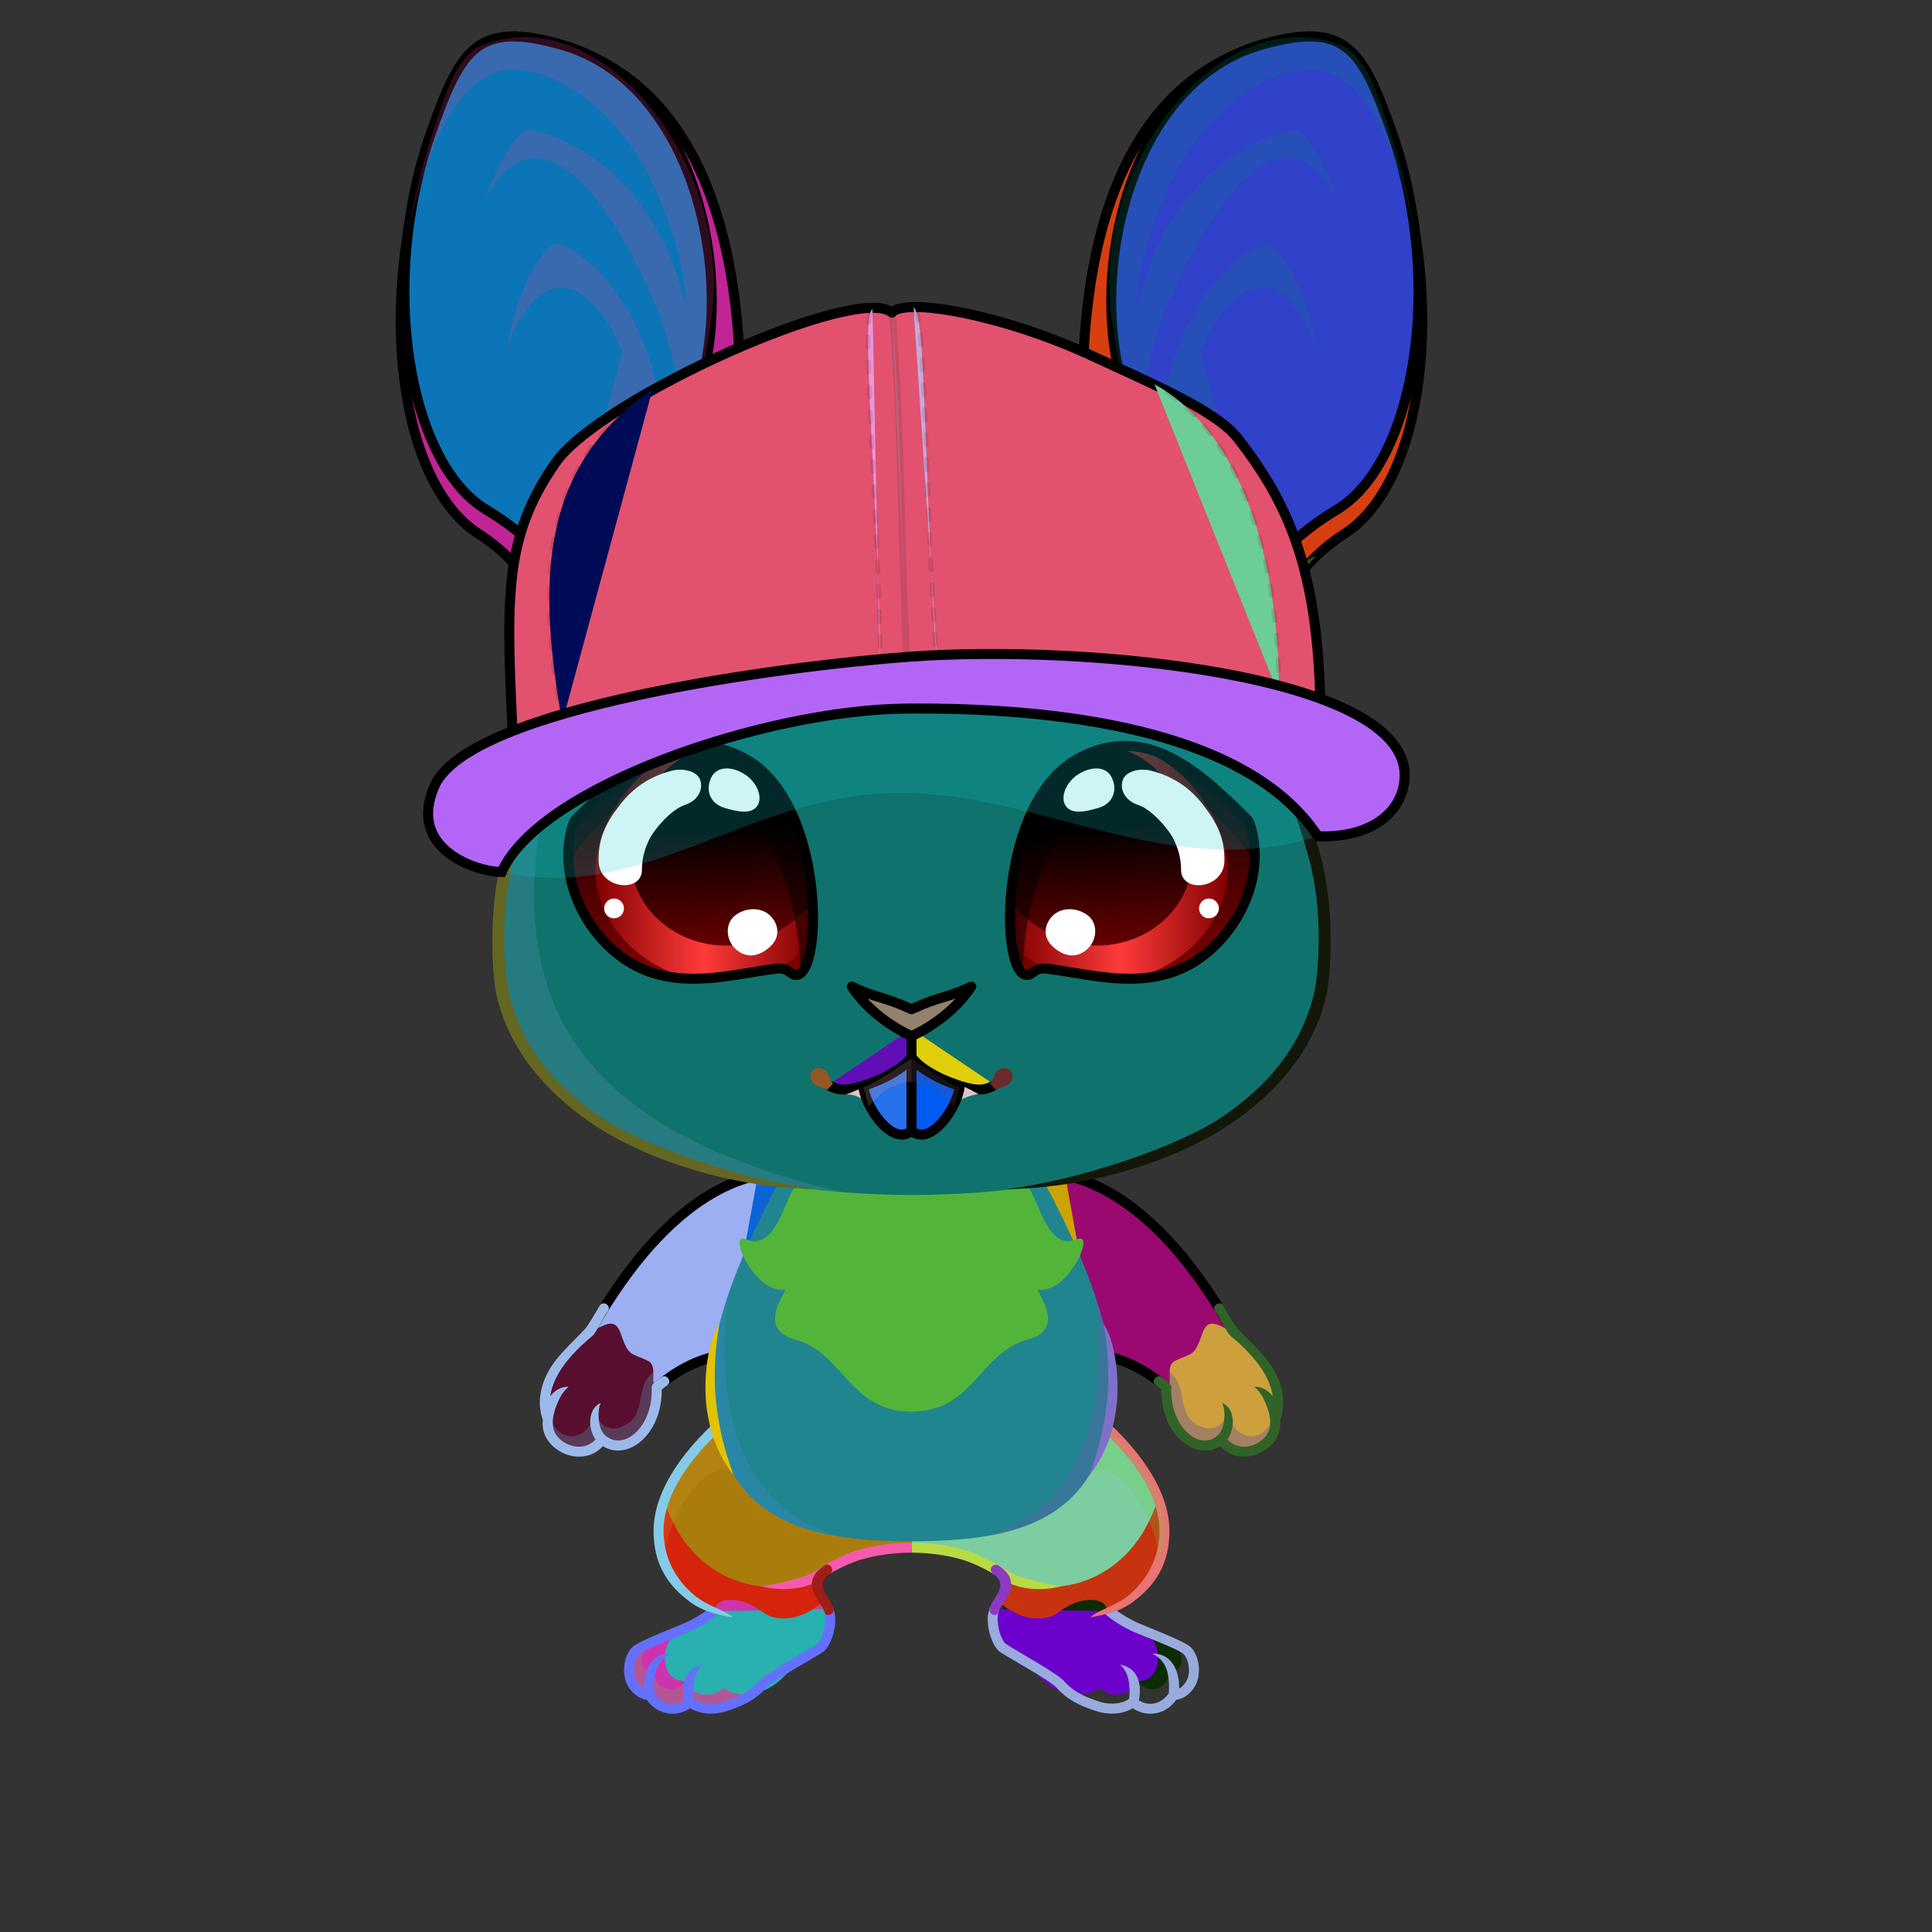 <svg xmlns="http://www.w3.org/2000/svg" xmlns:xlink="http://www.w3.org/1999/xlink" style="shape-rendering:geometricPrecision; text-rendering:geometricPrecision; image-rendering:optimizeQuality; fill-rule:evenodd; clip-rule:evenodd" version="1.1" viewBox="0 0 29000 29000" xml:space="preserve"><rect x="0" y="0" width="29000" height="29000" fill="#333333" stroke="none"/><defs><style type="text/css">.HatG-Mediumfil14new {fill:black;fill-opacity:0.2}
.HatG-Mediumfil635new {fill:url(#HatG-Mediumid47new)}
.HatG-Mediumfil636new {fill:url(#HatG-Mediumid218new)}
.HatG-Mediumfil637new {fill:url(#HatG-Mediumid49new)}
.HatG-Mediumfil638new {fill:url(#HatG-Mediumid170new)}
.HatG-Mediumfil640new {fill:url(#HatG-Mediumid3new)}
.HatG-Mediumfil641new {fill:url(#HatG-Mediumid56new)}
.HatG-Mediumfil33new {fill:none}
.HatG-Mediumstr0new {stroke:black;stroke-width:150;stroke-linecap:round;stroke-linejoin:round}
.HatG-Mediumfil639new {fill:none}
.HatG-Mediumstr19new {stroke:black;stroke-width:100;stroke-opacity:0.102}
.HatG-Mediumstr20new {stroke:black;stroke-width:75;stroke-linecap:round;stroke-linejoin:round;stroke-dasharray:150 225;stroke-opacity:0.102}
.HatG-Mediumstr6new {stroke:black;stroke-width:150}
.HairBack-Rabbit0fil0 {fill:none}
    
.RightFoot-Rabbit2fil30 {fill:url(#RightFoot-Rabbit2id120)}
    
.RightFoot-Rabbit2fil10 {fill:black;fill-opacity:0.2}
    
.RightFoot-Rabbit2fil0 {fill:none}
    
.RightFoot-Rabbit2fil28 {fill:black;fill-rule:nonzero}
    
.RightLeg-Rabbit0fil31 {fill:url(#RightLeg-Rabbit0id13)}
    
.RightLeg-Rabbit0fil27 {fill:#f6f3f9}
    
.RightLeg-Rabbit0fil28 {fill:black;fill-rule:nonzero}
    
.RightLeg-Rabbit0fil10 {fill:black;fill-opacity:0.2}
    
.LeftFoot-Rabbit2fil38 {fill:url(#LeftFoot-Rabbit2id156)}
    
.LeftFoot-Rabbit2fil10 {fill:black;fill-opacity:0.2}
    
.LeftFoot-Rabbit2fil0 {fill:none}
    
.LeftFoot-Rabbit2fil28 {fill:black;fill-rule:nonzero}
    
.LeftLeg-Rabbit0fil39 {fill:url(#LeftLeg-Rabbit0id6)}
    
.LeftLeg-Rabbit0fil27 {fill:#f6f3f9}
    
.LeftLeg-Rabbit0fil10 {fill:black;fill-opacity:0.2}
    
.LeftLeg-Rabbit0fil28 {fill:black;fill-rule:nonzero}
    
.RightHand-Rabbit0fil46 {fill:url(#RightHand-Rabbit0id27)}
    
.RightHand-Rabbit0fil10 {fill:black;fill-opacity:0.2}
    
.RightHand-Rabbit0fil0 {fill:none}
    
.RightHand-Rabbit0str0 {stroke:black;stroke-width:150;stroke-linecap:round;stroke-linejoin:round;stroke-miterlimit:22.926}
    
.RightPaw-Rabbit0fil27 {fill:#f6f3f9}
    
.RightPaw-Rabbit0fil10 {fill:black;fill-opacity:0.2}
    
.RightPaw-Rabbit0fil28 {fill:black;fill-rule:nonzero}
    
.LeftHand-Rabbit0fil52 {fill:url(#LeftHand-Rabbit0id173)}
    
.LeftHand-Rabbit0fil10 {fill:black;fill-opacity:0.2}
    
.LeftHand-Rabbit0fil0 {fill:none}
    
.LeftHand-Rabbit0str0 {stroke:black;stroke-width:150;stroke-linecap:round;stroke-linejoin:round;stroke-miterlimit:22.926}
    
.Body-Rabbit2fil58 {fill:url(#Body-Rabbit2id42)}
    
.Body-Rabbit2fil10 {fill:black;fill-opacity:0.2}
    
.Body-Rabbit2fil28 {fill:black;fill-rule:nonzero}
    
.Body-Rabbit2fil27 {fill:#f6f3f9}
    
.LeftPaw-Rabbit0fil27 {fill:#f6f3f9}
    
.LeftPaw-Rabbit0fil10 {fill:black;fill-opacity:0.2}
    
.LeftPaw-Rabbit0fil28 {fill:black;fill-rule:nonzero}
    
.Ears-Rabbit10fil140 {fill:url(#Ears-Rabbit10id253)}
    
.Ears-Rabbit10str0 {stroke:black;stroke-width:150;stroke-linecap:round;stroke-linejoin:round;stroke-miterlimit:22.926}
    
.Ears-Rabbit10fil141 {fill:url(#Ears-Rabbit10id294)}
    
.Ears-Rabbit10fil142 {fill:url(#Ears-Rabbit10id206)}
    
.Ears-Rabbit10fil143 {fill:url(#Ears-Rabbit10id182)}
    
.Ears-Rabbit10fil0 {fill:none}
    
.Ears-Rabbit10fil76 {fill:black;fill-opacity:0.302}
    
.Ears-Rabbit10fil10 {fill:black;fill-opacity:0.2}
    
.Ears-Rabbit10fil144 {fill:url(#Ears-Rabbit10id184)}
    
.Ears-Rabbit10fil145 {fill:url(#Ears-Rabbit10id248)}
    
.Ears-Rabbit10fil146 {fill:url(#Ears-Rabbit10id171)}
    
.Ears-Rabbit10fil147 {fill:url(#Ears-Rabbit10id296)}
    
.Head-Rabbit0fil168 {fill:url(#Head-Rabbit0id47)}
    
.Head-Rabbit0fil10 {fill:black;fill-opacity:0.2}
    
.Head-Rabbit0fil28 {fill:black;fill-rule:nonzero}
    
.Mouth-Rabbit9fil0 {fill:none}
    
.Mouth-Rabbit9str0 {stroke:black;stroke-width:150;stroke-linecap:round;stroke-linejoin:round;stroke-miterlimit:22.926}
    
.Mouth-Rabbit9fil192 {fill:black}
    
.Mouth-Rabbit9fil205 {fill:url(#Mouth-Rabbit9id108)}
    
.Mouth-Rabbit9fil206 {fill:url(#Mouth-Rabbit9id97)}
    
.Mouth-Rabbit9fil10 {fill:black;fill-opacity:0.2}
    
.EyesClosed-Rabbit8fil207 {fill:#715a66}
    
.EyesClosed-Rabbit8fil10 {fill:black;fill-opacity:0.2}
    
.EyesClosed-Rabbit8fil192 {fill:black}
    
.Eyes-Rabbit8fil262 {fill:url(#Eyes-Rabbit8id143)}
    
.Eyes-Rabbit8fil263 {fill:url(#Eyes-Rabbit8id115)}
    
.Eyes-Rabbit8fil264 {fill:url(#Eyes-Rabbit8id131)}
    
.Eyes-Rabbit8fil189 {fill:black;fill-opacity:0.502}
    
.Eyes-Rabbit8fil0 {fill:none}
    
.Eyes-Rabbit8str0 {stroke:black;stroke-width:150;stroke-linecap:round;stroke-linejoin:round;stroke-miterlimit:22.926}
    
.Eyes-Rabbit8fil211 {fill:white}
    
.Eyes-Rabbit8fil265 {fill:white;fill-rule:nonzero}
    
.Eyes-Rabbit8fil266 {fill:url(#Eyes-Rabbit8id144)}
    
.Eyes-Rabbit8fil267 {fill:url(#Eyes-Rabbit8id129)}
    
.Eyes-Rabbit8fil268 {fill:url(#Eyes-Rabbit8id127)}
    
.Moustache-Rabbit0fil0 {fill:none}
    
.Nose-Rabbit0fil320 {fill:url(#Nose-Rabbit0id300)}
    
.Nose-Rabbit0str0 {stroke:black;stroke-width:150;stroke-linecap:round;stroke-linejoin:round;stroke-miterlimit:22.926}
    
</style><linearGradient gradientUnits="userSpaceOnUse" id="HatG-Mediumid47new" x1="8773.38" x2="12925.9" y1="10563.5" y2="5372.75">
   <stop offset="0" style="stop-opacity:1; stop-color:#CCCCD0"/>
   <stop offset="1" style="stop-opacity:1; stop-color:#F2F2F6"/>
  </linearGradient><linearGradient gradientUnits="userSpaceOnUse" id="HatG-Mediumid218new" x1="7703.58" x2="9238.2" xlink:href="#HatG-Mediumid170new" y1="10639.8" y2="6826.5">
  </linearGradient><linearGradient gradientUnits="userSpaceOnUse" id="HatG-Mediumid49new" x1="14578.6" x2="18656.5" y1="10035.4" y2="5357.8">
   <stop offset="0" style="stop-opacity:1; stop-color:#DBDBE0"/>
   <stop offset="0.749" style="stop-opacity:1; stop-color:white"/>
   <stop offset="1" style="stop-opacity:1; stop-color:white"/>
  </linearGradient><linearGradient gradientUnits="userSpaceOnUse" id="HatG-Mediumid3new" x1="13755" x2="13755" y1="9815.97" y2="13088.5">
   <stop offset="0" style="stop-opacity:1; stop-color:#15153B"/>
   <stop offset="1" style="stop-opacity:1; stop-color:#080814"/>
  </linearGradient><linearGradient gradientUnits="userSpaceOnUse" id="HatG-Mediumid56new" x1="20387.5" x2="7122.61" y1="10226.4" y2="11933.8">
   <stop offset="0" style="stop-opacity:1; stop-color:#6666CC"/>
   <stop offset="1" style="stop-opacity:1; stop-color:#3D3B78"/>
  </linearGradient><linearGradient gradientUnits="userSpaceOnUse" id="RightFoot-Rabbit2id120" x1="16037.58" x2="16764.95" y1="25652.81" y2="23762.51">
   <stop offset="0" style="stop-opacity:1; stop-color:#715a66"/>
   <stop offset="0.78" style="stop-opacity:1; stop-color:#efe7d9"/>
   <stop offset="1" style="stop-opacity:1; stop-color:#efe7d9"/>
  </linearGradient><linearGradient gradientUnits="objectBoundingBox" id="RightLeg-Rabbit0id13" x1="50%" x2="50%" xlink:href="#RightLeg-Rabbit0id6" y1="105.828%" y2="0%">
  </linearGradient><linearGradient gradientUnits="userSpaceOnUse" id="LeftFoot-Rabbit2id156" x1="10591.8" x2="11312.38" xlink:href="#LeftFoot-Rabbit2id120" y1="25637.23" y2="23762.19">
  </linearGradient><linearGradient gradientUnits="objectBoundingBox" id="LeftLeg-Rabbit0id6" x1="50%" x2="50%" y1="105.828%" y2="0%">
   <stop offset="0" style="stop-opacity:1; stop-color:#ffffff"/>
   <stop offset="0.439" style="stop-opacity:1; stop-color:#ffffff"/>
   <stop offset="1" style="stop-opacity:1; stop-color:#efe7d9"/>
  </linearGradient><linearGradient gradientUnits="objectBoundingBox" id="RightHand-Rabbit0id27" x1="34.059%" x2="65.941%" xlink:href="#RightHand-Rabbit0id26" y1="2.366%" y2="97.634%">
  </linearGradient><linearGradient gradientUnits="objectBoundingBox" id="LeftHand-Rabbit0id173" x1="73.727%" x2="26.114%" xlink:href="#LeftHand-Rabbit0id26" y1="4.016%" y2="96.235%">
  </linearGradient><linearGradient gradientUnits="objectBoundingBox" id="Body-Rabbit2id42" x1="50%" x2="50%" y1="2.16557e-14%" y2="100%">
   <stop offset="0" style="stop-opacity:1; stop-color:#c9bfad"/>
   <stop offset="0.031" style="stop-opacity:1; stop-color:#c9bfad"/>
   <stop offset="0.529" style="stop-opacity:1; stop-color:#efe7d9"/>
   <stop offset="1" style="stop-opacity:1; stop-color:#ffffff"/>
  </linearGradient><linearGradient gradientUnits="userSpaceOnUse" id="Ears-Rabbit10id253" x1="7724.81" x2="9337.83" xlink:href="#Ears-Rabbit10id1" y1="11081.69" y2="782.37">
  </linearGradient><linearGradient gradientUnits="userSpaceOnUse" id="Ears-Rabbit10id294" x1="5701.09" x2="10810.71" xlink:href="#Ears-Rabbit10id43" y1="3646.19" y2="7294.22">
  </linearGradient><linearGradient gradientUnits="userSpaceOnUse" id="Ears-Rabbit10id206" x1="6409.18" x2="10619.88" xlink:href="#Ears-Rabbit10id171" y1="4709.03" y2="7700.9">
  </linearGradient><linearGradient gradientUnits="userSpaceOnUse" id="Ears-Rabbit10id182" x1="7100.76" x2="10311.38" y1="5976.91" y2="8142.84">
   <stop offset="0" style="stop-opacity:1; stop-color:#CF9090"/>
   <stop offset="1" style="stop-opacity:1; stop-color:#A35858"/>
  </linearGradient><linearGradient gradientUnits="userSpaceOnUse" id="Ears-Rabbit10id184" x1="19639.07" x2="18026.05" xlink:href="#Ears-Rabbit10id1" y1="11081.69" y2="782.37">
  </linearGradient><linearGradient gradientUnits="userSpaceOnUse" id="Ears-Rabbit10id248" x1="21662.79" x2="16553.17" xlink:href="#Ears-Rabbit10id43" y1="3646.19" y2="7294.22">
  </linearGradient><linearGradient gradientUnits="userSpaceOnUse" id="Ears-Rabbit10id296" x1="20263.12" x2="17052.5" xlink:href="#Ears-Rabbit10id182" y1="5976.91" y2="8142.84">
  </linearGradient><linearGradient gradientUnits="objectBoundingBox" id="Head-Rabbit0id47" x1="50%" x2="50%" xlink:href="#Head-Rabbit0id39" y1="100%" y2="0%">
  </linearGradient><linearGradient gradientUnits="userSpaceOnUse" id="Mouth-Rabbit9id108" x1="13320.78" x2="13320.78" xlink:href="#Mouth-Rabbit9id81" y1="15898.55" y2="17030.7">
  </linearGradient><linearGradient gradientUnits="userSpaceOnUse" id="Mouth-Rabbit9id97" x1="14043.33" x2="14043.33" xlink:href="#Mouth-Rabbit9id81" y1="15898.55" y2="17030.7">
  </linearGradient><linearGradient gradientUnits="userSpaceOnUse" id="Eyes-Rabbit8id143" x1="17033.79" x2="16923.55" xlink:href="#Eyes-Rabbit8id41" y1="14690.03" y2="11223.86">
  </linearGradient><linearGradient gradientUnits="userSpaceOnUse" id="Eyes-Rabbit8id115" x1="15210.36" x2="18429.35" xlink:href="#Eyes-Rabbit8id85" y1="12960.63" y2="12960.63">
  </linearGradient><linearGradient gradientUnits="userSpaceOnUse" id="Eyes-Rabbit8id131" x1="16480.37" x2="16634.21" xlink:href="#Eyes-Rabbit8id84" y1="11223.12" y2="14186.78">
  </linearGradient><linearGradient gradientUnits="userSpaceOnUse" id="Eyes-Rabbit8id144" x1="10440.34" x2="10330.1" xlink:href="#Eyes-Rabbit8id41" y1="14690.03" y2="11223.86">
  </linearGradient><linearGradient gradientUnits="userSpaceOnUse" id="Eyes-Rabbit8id129" x1="8934.53" x2="12153.53" xlink:href="#Eyes-Rabbit8id85" y1="12960.63" y2="12960.63">
  </linearGradient><linearGradient gradientUnits="userSpaceOnUse" id="Eyes-Rabbit8id127" x1="10729.66" x2="10883.5" xlink:href="#Eyes-Rabbit8id84" y1="11223.12" y2="14186.78">
  </linearGradient><linearGradient gradientUnits="userSpaceOnUse" id="Nose-Rabbit0id300" x1="12846.46" x2="12948.19" y1="14801.53" y2="15641.16">
   <stop offset="0" style="stop-opacity:1; stop-color:#FFCCCC"/>
   <stop offset="1" style="stop-opacity:1; stop-color:#DB9092"/>
  </linearGradient><linearGradient gradientUnits="userSpaceOnUse" id="HatG-Mediumid170new" x1="18179.1" x2="19599.3" y1="10226.2" y2="6697.29">
   <stop offset="0" style="stop-opacity:1; stop-color:#15153B"/>
   <stop offset="1" style="stop-opacity:1; stop-color:#4A47A1"/>
  </linearGradient><linearGradient gradientUnits="objectBoundingBox" id="RightLeg-Rabbit0id6" x1="50%" x2="50%" y1="105.828%" y2="0%">
   <stop offset="0" style="stop-opacity:1; stop-color:#ffffff"/>
   <stop offset="0.439" style="stop-opacity:1; stop-color:#ffffff"/>
   <stop offset="1" style="stop-opacity:1; stop-color:#efe7d9"/>
  </linearGradient><linearGradient gradientUnits="userSpaceOnUse" id="LeftFoot-Rabbit2id120" x1="16037.58" x2="16764.95" y1="25652.81" y2="23762.51">
   <stop offset="0" style="stop-opacity:1; stop-color:#715a66"/>
   <stop offset="0.78" style="stop-opacity:1; stop-color:#efe7d9"/>
   <stop offset="1" style="stop-opacity:1; stop-color:#efe7d9"/>
  </linearGradient><linearGradient gradientUnits="userSpaceOnUse" id="RightHand-Rabbit0id26" x1="16087.42" x2="17274.71" y1="17785.04" y2="20860.85">
   <stop offset="0" style="stop-opacity:1; stop-color:#c9bfad"/>
   <stop offset="0.878" style="stop-opacity:1; stop-color:#efe7d9"/>
   <stop offset="1" style="stop-opacity:1; stop-color:#efe7d9"/>
  </linearGradient><linearGradient gradientUnits="userSpaceOnUse" id="LeftHand-Rabbit0id26" x1="16087.42" x2="17274.71" y1="17785.04" y2="20860.85">
   <stop offset="0" style="stop-opacity:1; stop-color:#c9bfad"/>
   <stop offset="0.878" style="stop-opacity:1; stop-color:#efe7d9"/>
   <stop offset="1" style="stop-opacity:1; stop-color:#efe7d9"/>
  </linearGradient><linearGradient gradientUnits="userSpaceOnUse" id="Ears-Rabbit10id1" x1="13681.94" x2="13681.94" y1="17582.76" y2="9785.49">
   <stop offset="0" style="stop-opacity:1; stop-color:#715a66"/>
   <stop offset="1" style="stop-opacity:1; stop-color:#96878f"/>
  </linearGradient><linearGradient gradientUnits="userSpaceOnUse" id="Ears-Rabbit10id43" x1="20439.04" x2="17328.61" y1="5146.97" y2="5706.05">
   <stop offset="0" style="stop-opacity:1; stop-color:#F5E2E2"/>
   <stop offset="0.671" style="stop-opacity:1; stop-color:#DDC0C0"/>
   <stop offset="1" style="stop-opacity:1; stop-color:#C49D9D"/>
  </linearGradient><linearGradient gradientUnits="userSpaceOnUse" id="Ears-Rabbit10id171" x1="20954.7" x2="16744" y1="4709.03" y2="7700.9">
   <stop offset="0" style="stop-opacity:1; stop-color:#EDC2C2"/>
   <stop offset="1" style="stop-opacity:1; stop-color:#AD6161"/>
  </linearGradient><linearGradient gradientUnits="userSpaceOnUse" id="Head-Rabbit0id39" x1="13686.09" x2="13686.08" y1="17936.72" y2="7484.8">
   <stop offset="0" style="stop-opacity:1; stop-color:#c9bfad"/>
   <stop offset="0.4" style="stop-opacity:1; stop-color:#efe7d9"/>
   <stop offset="1" style="stop-opacity:1; stop-color:#ffffff"/>
  </linearGradient><linearGradient gradientUnits="userSpaceOnUse" id="Mouth-Rabbit9id81" x1="13402.39" x2="13402.39" y1="15588.37" y2="16582.43">
   <stop offset="0" style="stop-opacity:1; stop-color:#D6D6D6"/>
   <stop offset="0.6" style="stop-opacity:1; stop-color:white"/>
   <stop offset="1" style="stop-opacity:1; stop-color:#f6f3f9"/>
  </linearGradient><linearGradient gradientUnits="userSpaceOnUse" id="Eyes-Rabbit8id41" x1="17102.45" x2="17102.45" y1="15038.45" y2="11047.09">
   <stop offset="0" style="stop-opacity:1; stop-color:#800000"/>
   <stop offset="1" style="stop-opacity:1; stop-color:black"/>
  </linearGradient><linearGradient gradientUnits="userSpaceOnUse" id="Eyes-Rabbit8id85" x1="8896.68" x2="12138.14" y1="13030.37" y2="13030.37">
   <stop offset="0" style="stop-opacity:1; stop-color:#800000"/>
   <stop offset="0.502" style="stop-opacity:1; stop-color:#ff3b3b"/>
   <stop offset="1" style="stop-opacity:1; stop-color:#800000"/>
  </linearGradient><linearGradient gradientUnits="userSpaceOnUse" id="Eyes-Rabbit8id84" x1="16563.56" x2="16563.56" y1="11311.33" y2="14277.21">
   <stop offset="0" style="stop-opacity:1; stop-color:black"/>
   <stop offset="0.4" style="stop-opacity:1; stop-color:black"/>
   <stop offset="1" style="stop-opacity:1; stop-color:#660000"/>
  </linearGradient></defs><g id="HairBack-Rabbit0">
  <animateTransform additive="sum" attributeName="transform" dur="10" repeatCount="indefinite" type="translate" values="0;0 200;0;0 200;0;0 200;0;0 200;0"/>
  <rect class="HairBack-Rabbit0fil0" height="889.5" width="889.5" x="13237.19" y="6589.66"/>
 </g><g id="RightFoot-Rabbit2">
  <path class="RightFoot-Rabbit2fil30" d="M17611.19 25439.21c-123.56,214.04 -403.48,285.33 -610.7,105.88 -70.65,70.23 -293.11,185.78 -526.32,65.76 -538.29,-277.03 -1055.04,-639.06 -1398.31,-887.33 -220.49,-159.46 -188.05,-525.91 -70.64,-700.58 363.68,340.29 782.66,-165.21 1075.55,-247.93 373.84,-101.68 736.94,157.82 534.63,412.54 198.78,95.76 1024.55,447.2 1177.27,620.9 168.78,191.95 120.75,630.76 -181.48,630.76z" style="fill:#0b2b00"/>
  <path class="RightFoot-Rabbit2fil10" d="M17619.89 25467.81c-123.56,214.04 -392.89,285.33 -600.11,105.88 -263.27,261.71 -916.66,-12.43 -1207.68,-387.7 -314.79,-217.24 -676.79,-421.62 -795.64,-500.03 -156.12,-103 -53.19,-398.33 -20.96,-584.15 17.85,-13.98 36.32,-26.67 55.45,-37.83 -59.89,533.31 1968.85,1766.03 1957.44,1098.35 213.34,341.57 585.05,186.16 533.82,-150.27 126.71,133.91 271.29,-14.39 142.78,-274 182.48,62.12 215.54,288.03 209.67,440.56 -17.28,153.49 -106.7,289.19 -274.77,289.19z" style="fill:#ca5cf4"/>
  <path class="RightFoot-Rabbit2fil0" d="M16655.48 24185.7c277.12,231.33 479.91,239.56 632.6,413.23 168.75,191.92 120.75,630.76 -181.48,630.76 -123.56,214.04 -403.48,285.33 -610.7,105.88 -70.65,70.23 -276.53,145.76 -526.32,65.76 -409.3,-131.08 -519.97,-488.94 -871.1,-725.96 -156.04,-105.33 -138.82,-331.38 -109.24,-523.93" style="fill:#6c01cc"/>
  <path class="RightFoot-Rabbit2fil28" d="M16703.53 24128.28c-32.23,14.49 -151.74,68.29 -96.1,114.84 143.13,119.49 265.97,181.45 373.06,235.47 99.11,49.99 720.41,275.03 788.45,352.42 80.91,92.01 97.3,255.88 55.21,369.54 -18.07,48.79 -77.99,123.14 -125.37,147 7.55,-268.78 -114.77,-534.12 -402.24,-526.25 186.74,95.17 268.32,253.8 247.69,592.25 -49.04,79.15 -127.69,137.43 -219.87,155.2 -79.73,15.37 -160.2,-1.74 -228.24,-45.5 38.29,-218.05 10.29,-483.64 -289.14,-537.54 139.24,98.32 162.69,330.02 141.92,510.69 -31.45,29.61 -97.92,60.43 -188.69,71.77 -74.89,9.35 -163.69,4.41 -259.78,-26.36 -221.4,-70.9 -389.39,-150.77 -526.67,-306.64 -103.47,-117.46 -723.13,-457.1 -875.28,-559.8 -56.89,-38.4 -106.48,-200.43 -115.52,-274.13 -5.91,-48.16 -12.39,-90.93 -7.5,-133.2 3.75,-32.35 5.98,-48.97 23.54,-102.83 14.63,-97.52 -109.65,-115.23 -144.78,-21.39 -12.89,39.53 -20.74,74.23 -25.45,109.36 -7,52.14 -2.13,105.01 5.37,166.22 13.96,113.78 81.43,313.29 180.56,380.19 136.05,91.83 749.3,424.19 846.56,534.6 151.08,171.53 332.23,266.34 593.47,350 119.65,38.32 230.28,44.46 323.64,32.8 92.59,-11.56 170.46,-41.41 225.37,-75.73 103.09,69.99 225.69,98.3 348.74,74.57 124.29,-23.96 233.03,-98.13 304.52,-201.86 136.16,-15.63 261.32,-136.4 307.77,-261.86 61.19,-165.25 34.13,-386.54 -83.33,-520.12 -86.71,-98.62 -720.16,-329.8 -833.57,-387 -99.73,-50.31 -214.13,-108.01 -344.34,-216.71z" style="fill:#99abdd"/>
 </g><g id="LeftFoot-Rabbit2">
  <path class="LeftFoot-Rabbit2fil38" d="M9752.69 25439.21c123.56,214.04 403.48,285.33 610.7,105.88 70.65,70.23 276.53,145.75 526.32,65.76 409.29,-131.08 1021.6,-618.6 1364.87,-866.87 220.49,-159.46 204.8,-507.21 104.08,-721.04 -363.68,340.29 -782.66,-165.21 -1075.55,-247.93 -373.84,-101.68 -736.94,157.82 -534.63,412.54 -198.78,95.76 -1024.55,447.2 -1177.27,620.9 -168.78,191.95 -120.75,630.76 181.48,630.76z" style="fill:#cd33ae"/>
  <path class="LeftFoot-Rabbit2fil10" d="M9743.99 25467.81c123.56,214.04 392.89,285.33 600.11,105.88 263.27,261.71 916.66,-12.43 1207.68,-387.7 314.79,-217.24 676.79,-421.62 795.64,-500.03 156.12,-103 53.19,-398.33 20.96,-584.15 -17.85,-13.98 -36.32,-26.67 -55.45,-37.83 59.89,533.31 -1968.85,1766.03 -1957.44,1098.35 -213.34,341.57 -585.05,186.16 -533.82,-150.27 -126.71,133.91 -271.29,-14.39 -142.78,-274 -182.48,62.12 -215.54,288.03 -209.67,440.56 17.28,153.49 106.7,289.19 274.77,289.19z" style="fill:#54e228"/>
  <path class="LeftFoot-Rabbit2fil0" d="M10708.4 24185.7c-277.12,231.33 -479.91,239.56 -632.6,413.23 -168.75,191.92 -120.75,630.76 181.48,630.76 123.56,214.04 403.48,285.33 610.7,105.88 70.65,70.23 276.53,145.76 526.32,65.76 409.3,-131.08 519.97,-488.94 871.1,-725.96 156.04,-105.33 138.82,-331.38 109.24,-523.93" style="fill:#28b1af"/>
  <path class="LeftFoot-Rabbit2fil28" d="M10660.35 24128.28c32.23,14.49 151.74,68.29 96.1,114.84 -143.13,119.49 -265.97,181.45 -373.06,235.47 -99.11,49.99 -720.41,275.03 -788.45,352.42 -80.91,92.01 -97.3,255.88 -55.21,369.54 18.07,48.79 77.99,123.14 125.37,147 -7.55,-268.78 114.77,-534.12 402.24,-526.25 -186.74,95.17 -268.32,253.8 -247.69,592.25 49.04,79.15 127.69,137.43 219.87,155.2 79.73,15.37 160.2,-1.74 228.24,-45.5 -38.29,-218.05 -10.29,-483.64 289.14,-537.54 -139.24,98.32 -162.69,330.02 -141.92,510.69 31.45,29.61 97.92,60.43 188.69,71.77 74.89,9.35 163.69,4.41 259.78,-26.36 221.4,-70.9 389.39,-150.77 526.67,-306.64 103.47,-117.46 723.13,-457.1 875.28,-559.8 56.89,-38.4 106.48,-200.43 115.52,-274.13 5.91,-48.16 12.39,-90.93 7.5,-133.2 -3.75,-32.35 -5.98,-48.97 -23.54,-102.83 -14.63,-97.52 109.65,-115.23 144.78,-21.39 12.89,39.53 20.74,74.23 25.45,109.36 7,52.14 2.13,105.01 -5.37,166.22 -13.96,113.78 -81.43,313.29 -180.56,380.19 -136.05,91.83 -749.3,424.19 -846.56,534.6 -151.08,171.53 -332.23,266.34 -593.47,350 -119.65,38.32 -230.28,44.46 -323.64,32.8 -92.59,-11.56 -170.46,-41.41 -225.37,-75.73 -103.09,69.99 -225.69,98.3 -348.74,74.57 -124.29,-23.96 -233.03,-98.13 -304.52,-201.86 -136.16,-15.63 -261.32,-136.4 -307.77,-261.86 -61.19,-165.25 -34.13,-386.54 83.33,-520.12 86.71,-98.62 720.16,-329.8 833.57,-387 99.73,-50.31 214.13,-108.01 344.34,-216.71z" style="fill:#6471fd"/>
 </g><g id="RightLeg-Rabbit0">
  <path class="RightLeg-Rabbit0fil31" d="M13681.96 23259.3c350.13,0 1187.7,54.85 1405.45,467.27 87.55,165.82 -151.71,216.56 -84.09,308.83 214.87,221.86 637.04,349.26 895.5,148.38 312.37,-242.78 712.13,-231.34 719.72,-12.18 370.09,-264.31 864.16,-647.7 865.47,-1092.28 2.53,-860.67 -851.23,-1651.69 -1153.94,-1891.1 -621.48,859.57 -1470.39,1269.07 -2648.11,1328.08l0 743z" style="fill:#7dcda0"/>
  <path class="RightLeg-Rabbit0fil27" d="M15041.74 23686.98c95.88,103.18 -23.84,202.94 -38.42,358.42 214.87,221.86 637.05,349.26 895.5,148.38 312.37,-242.77 712.13,-231.34 719.72,-12.18 500.6,-357.52 1118.93,-754.49 755.85,-1660.39 -386.13,1194.45 -1463.35,1524.06 -2332.65,1165.77z" style="fill:#c6330e"/>
  <path class="RightLeg-Rabbit0fil28" d="M16285.67 21248.32c474.85,376.94 1120.37,1042.59 1118.33,1735.75 -1.13,388.03 -178.15,727.78 -465.88,963.66 -200.45,164.33 -440.69,212.09 -574.07,330.27 171.14,-34.1 422.55,-72.82 630.16,-223.79 362.58,-263.67 557.8,-589.45 559.21,-1070.14 2.19,-736.68 -664.8,-1449.29 -1177.06,-1854.44l-46.29 58.59 -44.38 60.1 -0.02 0z" style="fill:#e87474"/>
  <path class="RightLeg-Rabbit0fil10" d="M17375.94 23464.04c67.26,-148.73 106.69,-305.87 107.15,-464.07 2.29,-775.51 -724.56,-1425.03 -1053.4,-1726.35l-157.05 727.06c26.43,47.89 52.85,95.78 79.28,143.67 387.48,-413.26 1131.08,852.41 1024.02,1319.69z" style="fill:#63d93f"/>
  <path class="RightLeg-Rabbit0fil28" d="M13681.96 23156.77c0,53.89 0,70.23 0,150.29 1.05,-0.09 369.66,-11.33 754.66,102.19 128.96,38.03 326.86,124.14 481.95,220.11 121.28,75.04 227.25,140.61 294.6,161.31 67.97,20.91 336.72,117.86 720.21,19.22 -408.62,-65.2 -515.39,-112.7 -675.71,-162 -47.86,-14.71 -146.31,-75.63 -259,-145.36 -162.97,-100.83 -370.1,-192.66 -519.34,-236.67 -413.86,-122.04 -796.24,-109.25 -797.37,-109.09z" style="fill:#b8db42"/>
  <path class="RightLeg-Rabbit0fil28" d="M14852.37 24149.58c-6.63,40.77 19.98,82.54 60.75,89.17 40.77,6.63 59.9,0.68 77.73,-47.56 3.27,-19.88 35.74,-71.71 63.2,-114.07 105.22,-162.3 243.27,-375.23 -65.46,-578.32 -34.46,-22.65 -80.77,-13.08 -103.42,21.38 -22.65,34.46 -13.08,80.77 21.38,103.42 184.59,121.43 92.39,263.67 22.1,372.08 -36.56,56.4 -63.62,104.09 -76.28,153.9z" style="fill:#8e39c6"/>
 </g><g id="LeftLeg-Rabbit0">
  <path class="LeftLeg-Rabbit0fil39" d="M13681.92 23259.3c-350.13,0 -1187.72,54.86 -1405.45,467.27 -87.54,165.8 123.6,236.81 55.98,329.08 -214.87,221.86 -622.19,269.45 -880.62,68.6 -312.34,-242.75 -743.45,-195.49 -751.04,23.67 -453.63,-190.83 -819.62,-624.03 -820.92,-1068.6 -2.52,-860.66 851.23,-1651.69 1153.94,-1891.1 621.48,859.57 1470.39,1269.07 2648.11,1328.08l0 743z" style="fill:#aa7c0c"/>
  <path class="LeftLeg-Rabbit0fil27" d="M12299.44 23686.98c-95.88,103.18 23.84,202.94 38.42,358.42 -214.87,221.86 -637.05,349.26 -895.5,148.38 -312.37,-242.77 -712.13,-231.34 -719.72,-12.18 -500.6,-357.52 -1118.93,-754.49 -755.85,-1660.39 386.13,1194.45 1463.35,1524.06 2332.65,1165.77z" style="fill:#d5230c"/>
  <path class="LeftLeg-Rabbit0fil10" d="M9987.94 23464.04c-67.26,-148.73 -106.69,-305.87 -107.15,-464.07 -2.29,-775.51 724.56,-1425.03 1053.4,-1726.35l157.05 727.06c-26.43,47.89 -52.85,95.78 -79.28,143.67 -387.48,-413.26 -1131.08,852.41 -1024.02,1319.69z" style="fill:#d89e2a"/>
  <path class="LeftLeg-Rabbit0fil28" d="M13681.96 23156.77c0,53.89 0,70.23 0,150.29 -1.05,-0.09 -369.7,-11.33 -754.7,102.19 -128.96,38.03 -326.86,124.14 -481.95,220.11 -121.28,75.04 -227.25,140.61 -294.6,161.31 -67.97,20.91 -336.72,117.86 -720.21,19.22 408.62,-65.2 515.39,-112.7 675.71,-162 47.86,-14.71 146.31,-75.63 259,-145.36 162.97,-100.83 370.1,-192.66 519.34,-236.67 413.86,-122.04 796.28,-109.25 797.41,-109.09z" style="fill:#f55aab"/>
  <path class="LeftLeg-Rabbit0fil28" d="M12511.51 24149.58c6.63,40.77 -19.98,82.54 -60.75,89.17 -40.77,6.63 -59.9,0.68 -77.73,-47.56 -3.27,-19.88 -35.74,-71.71 -63.2,-114.07 -105.22,-162.3 -243.27,-375.23 65.46,-578.32 34.46,-22.65 80.77,-13.08 103.42,21.38 22.65,34.46 13.08,80.77 -21.38,103.42 -184.59,121.43 -92.39,263.67 -22.1,372.08 36.56,56.4 63.62,104.09 76.28,153.9z" style="fill:#a11d18"/>
  <path class="LeftLeg-Rabbit0fil28" d="M11078.21 21248.32c-474.85,376.94 -1120.37,1042.59 -1118.33,1735.75 1.13,388.03 178.15,727.78 465.88,963.66 200.45,164.33 440.69,212.09 574.07,330.27 -171.14,-34.1 -422.55,-72.82 -630.16,-223.79 -362.58,-263.67 -557.8,-589.45 -559.21,-1070.14 -2.19,-736.68 664.8,-1449.29 1177.06,-1854.44l46.29 58.59 44.38 60.1 0.02 0z" style="fill:#85cbe7"/>
 </g><g id="RightHand-Rabbit0">
  <animateTransform additive="sum" attributeName="transform" dur="10" repeatCount="indefinite" type="translate" values="0;0 200;0;0 200;0;0 200;0;0 200;0"/>
  <path class="RightHand-Rabbit0fil46" d="M16231.2 17708.66c1006.56,345.42 1818.61,1401.79 2256.58,2165.43 288.88,503.69 -636.05,1265.03 -911.19,1013.52 -627.05,-573.17 -1208.37,-619.78 -1688.45,-542.15 -741.88,119.97 -1352.69,-1920.87 -930.81,-2545.29 421.91,-21.63 933.51,-40.49 1273.87,-91.51z" style="fill:#cba302"/>
  <path class="RightHand-Rabbit0fil10" d="M17511.96 20830.3c-602.27,-518.8 -1160.28,-559.8 -1623.82,-484.84 -171.07,27.66 -335.13,-59.69 -481.2,-217.95 -325.13,-471.76 752.73,-1097.7 1038.62,-655.88 261.31,403.84 734.1,847.76 1111.39,1126.01 -1.79,93.3 16.27,193.39 -44.96,232.66l0 -0.01 -0.03 0.01z" style="fill:#a36512"/>
  <path class="RightHand-Rabbit0fil0 RightHand-Rabbit0str0" d="M16476.95 20332.96c340.18,46.54 711.15,199.54 1099.64,554.65 275.13,251.49 1152.89,-508.63 864.02,-1012.31 -437.96,-763.63 -1202.86,-1821.23 -2209.41,-2166.64 -90.05,-30.9 -171.83,-58.83 -246.03,-84.05" style="fill:#990970"/>
 </g><g id="LeftHand-Rabbit0">
   <animateTransform additive="sum" attributeName="transform" dur="10" repeatCount="indefinite" type="translate" values="0;0 200;0;0 200;0;0 200;0;0 200;0"/>
  <path class="LeftHand-Rabbit0fil52" d="M11132.64 17708.66c-1006.56,345.42 -1818.61,1401.79 -2256.58,2165.43 -288.88,503.69 636.05,1265.03 911.19,1013.52 627.05,-573.17 1208.37,-619.78 1688.45,-542.15 741.88,119.97 1352.69,-1920.87 930.81,-2545.29 -421.91,-21.63 -933.51,-40.49 -1273.87,-91.51z" style="fill:#0b64d6"/>
  <path class="LeftHand-Rabbit0fil10" d="M9851.88 20830.3c602.27,-518.8 1160.28,-559.8 1623.82,-484.84 171.07,27.66 335.13,-59.69 481.2,-217.95 325.13,-471.76 -752.73,-1097.7 -1038.62,-655.88 -261.31,403.84 -734.1,847.76 -1111.39,1126.01 1.79,93.3 -16.27,193.39 44.96,232.66l0 -0.01 0.03 0.01z" style="fill:#f7f9da"/>
  <path class="LeftHand-Rabbit0fil0 LeftHand-Rabbit0str0" d="M10886.89 20332.96c-340.18,46.54 -711.15,199.54 -1099.64,554.65 -275.13,251.49 -1152.89,-508.63 -864.02,-1012.31 437.96,-763.63 1202.86,-1821.23 2209.41,-2166.64 90.05,-30.9 171.83,-58.83 246.03,-84.05" style="fill:#9caff3"/>
 </g><g id="Body-Rabbit2">
   <animateTransform additive="sum" attributeName="transform" dur="10" repeatCount="indefinite" type="translate" values="0;0 200;0;0 200;0;0 200;0;0 200;0"/>
  <path class="Body-Rabbit2fil58" d="M13681.92 23134.87c-1547.89,0 -2751.5,-290.59 -2992.7,-1955.85 -146.87,-1014.04 390.42,-2286.86 991,-3419.88 634.24,80.29 1288.94,123.26 2001.7,142.31 712.76,-19.05 1367.46,-62.02 2001.7,-142.31 600.58,1133.02 1137.87,2405.84 991,3419.88 -241.2,1665.26 -1444.81,1955.85 -2992.7,1955.85z" style="fill:#21858f"/>
  <path class="Body-Rabbit2fil10" d="M12620.51 23067.29c-1015.93,-155.83 -1748.88,-628.88 -1931.29,-1888.27 -75.17,-519 28.96,-1105.79 228.98,-1706.93 -223.57,2000.42 401.77,3257.02 1702.31,3595.2z" style="fill:#4c91ff"/>
  <path class="Body-Rabbit2fil28" d="M11011.96 22144.35c-249.8,-320.87 -347.52,-640.99 -396.86,-954.78 -59.27,-376.93 -23.8,-997.6 184.1,-1319.31 -78.5,420.39 -93.5,905.22 -35.86,1298.21 50,340.9 103.32,571.56 248.62,975.88z" style="fill:#e3c206"/>
  <path class="Body-Rabbit2fil10" d="M14743.33 23067.29c1015.93,-155.83 1748.88,-628.88 1931.29,-1888.27 75.17,-519 -28.96,-1105.79 -228.98,-1706.93 223.57,2000.42 -401.77,3257.02 -1702.31,3595.2z" style="fill:#9a3fc8"/>
  <path class="Body-Rabbit2fil28" d="M16351.92 22144.35c249.8,-320.87 347.52,-640.99 396.86,-954.78 59.27,-376.93 23.8,-997.6 -184.1,-1319.31 78.5,420.39 93.5,905.22 35.86,1298.21 -50,340.9 -103.32,571.56 -248.62,975.88z" style="fill:#806fcb"/>
  <path class="Body-Rabbit2fil27" d="M13681.94 21188.21c936.72,-0.44 1020.27,-888.93 1747.07,-1082.02 623.33,-165.6 71.3,-769.8 161.79,-747.54 442.68,57.76 870.44,-886.73 573.68,-755.92 -455.31,200.7 -598.22,-689.34 -738.52,-779.36 -1077.56,-691.35 -1052.44,35.84 -1744.02,24.36 -691.58,11.48 -666.46,-715.71 -1744.02,-24.36 -140.3,90.02 -283.21,980.06 -738.52,779.36 -296.76,-130.81 131,813.68 573.68,755.92 90.49,-22.26 -461.54,581.94 161.79,747.54 726.8,193.09 810.35,1081.58 1747.07,1082.02z" style="fill:#52b53a"/>
 </g><g id="RightPaw-Rabbit0">
  <animateTransform additive="sum" attributeName="transform" dur="10" repeatCount="indefinite" type="translate" values="0;0 200;0;0 200;0;0 200;0;0 200;0"/>
  <path class="RightPaw-Rabbit0fil27" d="M17500.83 20836.37c-31.01,671.59 506.32,1058.8 828,765.31 253.5,397.35 884.17,103.39 809.26,-292.5 203.13,-535.14 -266.24,-1035.76 -634.19,-1325.08 -198.11,-64.5 -364.18,-247.68 -461.85,44.06 -113.97,340.43 -156.85,278.81 -402.23,397.75 -163.53,79.26 -10.67,351.89 -138.99,410.46z" style="fill:#cda03d"/>
  <path class="RightPaw-Rabbit0fil10" d="M17500.83 20836.37c-31.01,671.59 506.32,1058.8 828,765.31 341.06,429.25 911,23.85 753.65,-292.7 -65.31,297.19 -520.59,407.83 -657.17,-118.23 -113.25,412.02 -522.03,237.66 -614.7,26.73 -95.14,-216.58 -44.81,-462.8 -253.66,-619.84 -1.8,93.31 16.28,193.4 -44.96,232.65l-0.16 0.1 -0.17 0.11c-1.48,0.93 -2.97,1.82 -4.53,2.69l-0.17 0.1 -0.18 0.09 -0.14 0.09 -0.03 0.01 -0.18 0.1 -0.17 0.09 -0.18 0.09c-1.69,0.92 -3.44,1.79 -5.25,2.61z" style="fill:#0203fa"/>
  <path class="RightPaw-Rabbit0fil28" d="M17436.91 20673.48c-79.39,-58.19 -167.86,62.52 -88.48,120.7 28.24,20.69 56.25,42.36 83.3,64.61 -3.93,302.02 99.68,551.64 246.17,712.18 55.54,60.86 117.82,109.47 183.4,143.86 145.9,76.49 311.53,82.65 453.24,-7.98 209.57,238.5 583.03,191.12 784.7,-34.27 86.01,-96.11 134.73,-220.26 115.83,-356.13 82.54,-234.31 46.25,-463.42 -52.44,-673.52 -132.46,-282 -402.86,-497.73 -588.08,-703.58 -33.5,-37.22 -180.19,-286.69 -214.16,-345.48 -58.56,-79 -178.69,10.05 -120.12,89.06 35.43,47.77 75.16,120.11 111.48,186.29 6.41,11.67 81.45,153.11 123.81,187.52 201.58,163.8 430.96,392.41 551.71,649.47 38.04,80.97 65.19,164.94 76.97,250.68 -53.73,-69.19 -156.09,-151.42 -275.06,-139.39 80.64,67.61 125.53,143.46 171.18,252.76 65.8,157.59 113.11,362.41 -12.44,502.72 -141.93,158.63 -411.75,205.47 -562.48,33.5 115.64,-164.64 117.79,-464.48 -80.37,-548.33 54.53,102.27 47.95,374.07 -54.76,476.76 -86.33,86.32 -222.41,119.56 -359.87,47.5 -49.57,-25.99 -97.71,-63.9 -141.8,-112.22 -128.18,-140.48 -217.35,-364.86 -206.61,-639.48 1.55,-21.67 -6.3,-43.83 -23.35,-59.87 -36.49,-34.26 -81.32,-67.73 -121.77,-97.36z" style="fill:#316328"/>
 </g><g id="LeftPaw-Rabbit0">
   <animateTransform additive="sum" attributeName="transform" dur="10" repeatCount="indefinite" type="translate" values="0;0 200;0;0 200;0;0 200;0;0 200;0"/>
  <path class="LeftPaw-Rabbit0fil27" d="M9863.01 20836.37c31.01,671.59 -506.32,1058.8 -828,765.31 -253.5,397.35 -884.17,103.39 -809.26,-292.5 -203.13,-535.14 266.24,-1035.76 634.19,-1325.08 198.11,-64.5 364.18,-247.68 461.85,44.06 113.97,340.43 156.85,278.81 402.23,397.75 163.53,79.26 10.67,351.89 138.99,410.46z" style="fill:#570e2f"/>
  <path class="LeftPaw-Rabbit0fil10" d="M9863.01 20836.37c31.01,671.59 -506.32,1058.8 -828,765.31 -341.06,429.25 -911,23.85 -753.65,-292.7 65.31,297.19 520.59,407.83 657.17,-118.23 113.25,412.02 522.03,237.66 614.7,26.73 95.14,-216.58 44.81,-462.8 253.66,-619.84 1.8,93.31 -16.28,193.4 44.96,232.65l0.16 0.1 0.17 0.11c1.48,0.93 2.97,1.82 4.53,2.69l0.17 0.1 0.18 0.09 0.14 0.09 0.03 0.01 0.18 0.1 0.17 0.09 0.18 0.09c1.69,0.92 3.44,1.79 5.25,2.61z" style="fill:#62f4f7"/>
  <path class="LeftPaw-Rabbit0fil28" d="M9926.93 20673.48c79.39,-58.19 167.86,62.52 88.48,120.7 -28.24,20.69 -56.25,42.36 -83.3,64.61 3.93,302.02 -99.68,551.64 -246.17,712.18 -55.54,60.86 -117.82,109.47 -183.4,143.86 -145.9,76.49 -311.53,82.65 -453.24,-7.98 -209.57,238.5 -583.03,191.12 -784.7,-34.27 -86.01,-96.11 -134.73,-220.26 -115.83,-356.13 -82.54,-234.31 -46.25,-463.42 52.44,-673.52 132.46,-282 402.86,-497.73 588.08,-703.58 33.5,-37.22 180.19,-286.69 214.16,-345.48 58.56,-79 178.69,10.05 120.12,89.06 -35.43,47.77 -75.16,120.11 -111.48,186.29 -6.41,11.67 -81.45,153.11 -123.81,187.52 -201.58,163.8 -430.96,392.41 -551.71,649.47 -38.04,80.97 -65.19,164.94 -76.97,250.68 53.73,-69.19 156.09,-151.42 275.06,-139.39 -80.64,67.61 -125.53,143.46 -171.18,252.76 -65.8,157.59 -113.11,362.41 12.44,502.72 141.93,158.63 411.75,205.47 562.48,33.5 -115.64,-164.64 -117.79,-464.48 80.37,-548.33 -54.53,102.27 -47.95,374.07 54.76,476.76 86.33,86.32 222.41,119.56 359.87,47.5 49.57,-25.99 97.71,-63.9 141.8,-112.22 128.18,-140.48 217.35,-364.86 206.61,-639.48 -1.55,-21.67 6.3,-43.83 23.35,-59.87 36.49,-34.26 81.32,-67.73 121.77,-97.36z" style="fill:#9db9ea"/>
 </g><g id="Ears-Rabbit10">
   <animateTransform additive="sum" attributeName="transform" dur="10" repeatCount="indefinite" type="translate" values="0;0 200;0;0 200;0;0 200;0;0 200;0"/>
  <g id="_2131679818032">
   <path class="Ears-Rabbit10fil140 Ears-Rabbit10str0" d="M10762.9 9248.72c71.03,33.16 200,-729.18 306.27,-2141.36 170.7,-2268.31 -30.04,-5640.4 -2621.51,-6426.65 -1275.76,-387.04 -1529.15,71.79 -1983.77,1426.45 -839.18,2500.58 -446.65,5157.17 715.72,5902.87 1649.72,1058.35 1327.5,3176.35 1329.9,3194.55 1124.96,-52 1601.19,-1061.52 2253.39,-1955.86z" style="fill:#c12494"/>
   <path class="Ears-Rabbit10fil141" d="M8448.01 677.58c-1277.47,-371.53 -1526.28,46.03 -1967.69,1282.64 -814.81,2282.67 -349.02,4991.84 818.56,5690.86 1657.12,992.1 2165.04,2849.27 2167.6,2866 14.46,-62.74 -131.05,-600.95 172.52,-1935.42 322.32,-1416.89 700.47,-1980.12 938.71,-3046.83 388.58,-1739.83 -278.18,-4318.77 -2129.7,-4857.25z" style="fill:#3c9d6a"/>
   <path class="Ears-Rabbit10fil142" d="M7796.99 7952.23c-2120.52,-1861.28 -272.99,-5985.58 101.33,-5994.58 614.13,-14.77 2944,1146.21 2404.73,4663.91 -115.03,341.16 -526.53,1414.04 -650.56,1892 -221.32,852.8 -177.97,2006.98 -178.48,2002.25 -234.94,-991 -1411.62,-2210.31 -1677.02,-2563.58z" style="fill:#b15fb9"/>
   <path class="Ears-Rabbit10fil143" d="M8634.14 8791.58c-1928.8,-2038.74 -828.62,-4825.46 -337.4,-5119.85 200,-119.86 1918.36,936.03 1666.15,3903.23 -105.59,313.14 -212.07,668.14 -312.8,1110.96 -142.6,626.82 -205.36,1430.82 -163.82,1837.84 -215.66,-909.63 -608.52,-1407.91 -852.13,-1732.18z" style="fill:#ca721d"/>
   <path class="Ears-Rabbit10fil0 Ears-Rabbit10str0" d="M8448.01 677.58c-1277.47,-371.53 -1526.28,46.03 -1967.69,1282.64 -814.81,2282.67 -349.01,4991.84 818.56,5690.86 1657.12,992.09 2170.29,2838.46 2172.85,2855.19 5.62,-159.74 -136.29,-590.13 167.27,-1924.61 322.32,-1416.88 700.47,-1980.12 938.71,-3046.83 388.58,-1739.83 -278.18,-4318.77 -2129.7,-4857.25z" style="fill:#0c75b7"/>
   <path class="Ears-Rabbit10fil76" d="M11113.81 5831.1c0,0 -22.2,-1.32 -44.18,107.38 -28.93,143.05 -54.35,517.5 -135.12,801.97 -126.47,445.49 -338.79,946.02 -641.54,1571.06 -643.04,1327.54 -567.91,2248.2 -567.91,2248.2 0,0 1035.25,-705.42 1159.59,-1724.05 124.34,-1018.64 302.44,-2504.84 229.16,-3004.56z" style="fill:#d8167c"/>
   <path class="Ears-Rabbit10fil76" d="M7613.86 8352.48c325.89,8 1796.98,1939.52 1680.68,2487.79 -102.33,482.36 -779.22,308.23 -779.22,308.23 0,0 159.79,-1717.35 -901.46,-2796.02z" style="fill:#7c0fde"/>
   <path class="Ears-Rabbit10fil10" d="M6065.53 3911.41c176.76,-1355.87 723.81,-2709.26 1469.51,-2855.15 568.28,-111.19 1684.04,386.17 2310.5,1803.45 322.36,729.36 445.43,1291.59 451.38,1800.66 -381.22,-2002.94 -1917.11,-2714.28 -2398.6,-2702.72 -98.69,2.37 -371.95,369.61 -629.43,1052.94 951.3,-1797.85 2209.67,666.58 2605.76,1659.71 137.12,343.81 227.88,702.05 287.93,1031.07 -56.5,233.01 -126.38,472.18 -200.87,729.67 -201.35,-2097.81 -1493.19,-2862.26 -1664.97,-2759.31 -215.2,128.97 -547.25,736.3 -690.32,1549.52 466.79,-1259.94 1206.53,-1171.25 1741.88,60.13 -966.11,3325.53 -234.31,3236.05 30.11,4860.15 117.34,-682.1 321.88,-1777.86 491.26,-2414.83 -0.49,51.22 -1.71,100.64 -3.53,148.02 32.2,-104.69 64.51,-204.18 96.75,-299.76 6.24,-73.45 10.93,-145.4 14.82,-216.52 93.77,-283.66 195.65,-518.83 290.03,-774.93 2.57,43.58 4.59,84.33 6.14,121.76 11.13,-31.25 20.97,-59.38 29.17,-83.71 11.71,-76.44 21.61,-151.36 30.66,-225.59 16.66,-50.04 32.94,-101.35 48.73,-154.41 144.97,-487.05 248.12,-1133.45 294.44,-1446.68 347.7,-2350.97 -1716.72,-4912.37 -3528.99,-4076.9 -314.21,240.44 -423.63,587.01 -612.29,1145.7 -183.87,544.48 -368.45,1245.28 -470.07,2047.73z" style="fill:#eb3f93"/>
  </g>
  <g id="_2131679813904">
   <path class="Ears-Rabbit10fil144 Ears-Rabbit10str0" d="M16600.98 9248.72c-71.03,33.16 -200,-729.18 -306.27,-2141.36 -170.7,-2268.31 30.04,-5640.4 2621.51,-6426.65 1275.76,-387.04 1529.15,71.79 1983.77,1426.45 839.18,2500.58 446.65,5157.17 -715.72,5902.87 -1649.72,1058.35 -1327.5,3176.35 -1329.9,3194.55 -1124.96,-52 -1601.19,-1061.52 -2253.39,-1955.86z" style="fill:#d73f11"/>
   <path class="Ears-Rabbit10fil145" d="M18915.87 677.58c1277.47,-371.53 1526.28,46.03 1967.69,1282.64 814.81,2282.67 349.02,4991.84 -818.56,5690.86 -1657.12,992.1 -2165.04,2849.27 -2167.6,2866 -14.46,-62.74 131.05,-600.95 -172.52,-1935.42 -322.32,-1416.89 -700.47,-1980.12 -938.71,-3046.83 -388.58,-1739.83 278.18,-4318.77 2129.7,-4857.25z" style="fill:#a5aea2"/>
   <path class="Ears-Rabbit10fil146" d="M19566.89 7952.23c2120.52,-1861.28 272.99,-5985.58 -101.33,-5994.58 -614.13,-14.77 -2944,1146.21 -2404.73,4663.91 115.03,341.16 526.53,1414.04 650.56,1892 221.32,852.8 177.97,2006.98 178.48,2002.25 234.94,-991 1411.62,-2210.31 1677.02,-2563.58z" style="fill:#fdaef1"/>
   <path class="Ears-Rabbit10fil147" d="M18729.74 8791.58c1928.8,-2038.74 828.62,-4825.46 337.4,-5119.85 -200,-119.86 -1918.36,936.03 -1666.15,3903.23 105.59,313.14 212.07,668.14 312.8,1110.96 142.6,626.82 205.36,1430.82 163.82,1837.84 215.66,-909.63 608.52,-1407.91 852.13,-1732.18z" style="fill:#a7abfc"/>
   <path class="Ears-Rabbit10fil0 Ears-Rabbit10str0" d="M18915.87 677.58c1277.47,-371.53 1526.28,46.03 1967.69,1282.64 814.81,2282.67 349.01,4991.84 -818.56,5690.86 -1657.12,992.09 -2170.29,2838.46 -2172.85,2855.19 -5.62,-159.74 136.29,-590.13 -167.27,-1924.61 -322.32,-1416.88 -700.47,-1980.12 -938.71,-3046.83 -388.58,-1739.83 278.18,-4318.77 2129.7,-4857.25z" style="fill:#3041ca"/>
   <path class="Ears-Rabbit10fil76" d="M16250.07 5831.1c0,0 22.2,-1.32 44.18,107.38 28.93,143.05 54.35,517.5 135.12,801.97 126.47,445.49 338.79,946.02 641.54,1571.06 643.04,1327.54 567.91,2248.2 567.91,2248.2 0,0 -1035.25,-705.42 -1159.59,-1724.05 -124.34,-1018.64 -302.44,-2504.84 -229.16,-3004.56z" style="fill:#745e3c"/>
   <path class="Ears-Rabbit10fil76" d="M19750.02 8352.48c-325.89,8 -1796.98,1939.52 -1680.68,2487.79 102.33,482.36 779.22,308.23 779.22,308.23 0,0 -159.79,-1717.35 901.46,-2796.02z" style="fill:#c2fd00"/>
   <path class="Ears-Rabbit10fil10" d="M21298.35 3911.41c-176.76,-1355.87 -723.81,-2709.26 -1469.51,-2855.15 -568.28,-111.19 -1684.04,386.17 -2310.5,1803.45 -322.36,729.36 -445.43,1291.59 -451.38,1800.66 381.22,-2002.94 1917.11,-2714.28 2398.6,-2702.72 98.69,2.37 371.95,369.61 629.43,1052.94 -951.3,-1797.85 -2209.67,666.58 -2605.76,1659.71 -137.12,343.81 -227.88,702.05 -287.93,1031.07 56.5,233.01 126.38,472.18 200.87,729.67 201.35,-2097.81 1493.19,-2862.26 1664.97,-2759.31 215.2,128.97 547.25,736.3 690.32,1549.52 -466.79,-1259.94 -1206.53,-1171.25 -1741.88,60.13 966.11,3325.53 234.31,3236.05 -30.11,4860.15 -117.34,-682.1 -321.88,-1777.86 -491.26,-2414.83 0.49,51.22 1.71,100.64 3.53,148.02 -32.2,-104.69 -64.51,-204.18 -96.75,-299.76 -6.24,-73.45 -10.93,-145.4 -14.82,-216.52 -93.77,-283.66 -195.65,-518.83 -290.03,-774.93 -2.57,43.58 -4.59,84.33 -6.14,121.76 -11.13,-31.25 -20.97,-59.38 -29.17,-83.71 -11.71,-76.44 -21.61,-151.36 -30.66,-225.59 -16.66,-50.04 -32.94,-101.35 -48.73,-154.41 -144.97,-487.05 -248.12,-1133.45 -294.44,-1446.68 -347.7,-2350.97 1716.72,-4912.37 3528.99,-4076.9 314.21,240.44 423.63,587.01 612.29,1145.7 183.87,544.48 368.45,1245.28 470.07,2047.73z" style="fill:#098a6e"/>
  </g>
 </g><g id="Head-Rabbit0">
   <animateTransform additive="sum" attributeName="transform" dur="10" repeatCount="indefinite" type="translate" values="0;0 200;0;0 200;0;0 200;0;0 200;0"/>
  <path class="Head-Rabbit0fil168" d="M13681.94 7484.8c-3317.85,29.1 -6810.78,4284.97 -6118.37,7422.04 477.37,2162.82 3344.41,3029.88 6118.37,3029.88 2773.96,0 5654.54,-832.69 6153.65,-2941.68 703.67,-3159.58 -2821.25,-7510.23 -6153.65,-7510.24z" style="fill:#10726c"/>
  <path class="Head-Rabbit0fil10" d="M8458.47 10922.11c-784.99,1275.18 -1176.92,2718.44 -894.9,3984.73 421.08,1890.7 2663.57,2791.72 5075.04,2988.04 -4045.8,-960.15 -5423.91,-2961.05 -4180.14,-6972.77z" style="fill:#7fa3d9"/>
  <path class="Head-Rabbit0fil28" d="M8953.19 10238.26c-570.13,841.02 -921.69,1492.78 -1241.8,2665.51 -217.04,795.05 -133.62,1728.42 -77.69,1979.56 178.58,801.84 697.02,1428.14 1416.95,1902.22 661.21,435.41 2110.79,926.56 3200.89,1064.47 -1560.35,-30.12 -2775.1,-598.49 -3282.93,-929.93 -753.19,-491.58 -1329.37,-1151.32 -1517.36,-1995.41 -59.36,-266.55 -133.07,-1244.85 87.34,-2064.17 229.03,-851.31 688.2,-2100.4 1414.6,-2622.25z" style="fill:#636722"/>
  <path class="Head-Rabbit0fil28" d="M18410.69 10238.26c570.13,841.02 921.69,1492.78 1241.8,2665.51 217.04,795.05 133.62,1728.42 77.69,1979.56 -178.58,801.84 -697.02,1428.14 -1416.95,1902.22 -661.21,435.41 -2110.79,926.56 -3200.89,1064.47 1560.35,-30.12 2775.1,-598.49 3282.93,-929.93 753.19,-491.58 1329.37,-1151.32 1517.36,-1995.41 59.36,-266.55 133.07,-1244.85 -87.34,-2064.17 -229.03,-851.31 -688.2,-2100.4 -1414.6,-2622.25z" style="fill:#131709"/>
  <path class="Head-Rabbit0fil28" d="M13681.94 7559.8c-408.05,0 -767.02,56.44 -1101.68,148.75 -949.75,261.97 -2036.74,899.1 -2715.65,1499.17 604.3,-730.18 1714.22,-1378.1 2675.81,-1643.31 347.84,-95.94 719.98,-154.61 1141.52,-154.61 421.54,0 793.68,58.67 1141.52,154.61 961.59,265.21 2071.51,913.13 2675.81,1643.31 -678.91,-600.07 -1765.9,-1237.2 -2715.65,-1499.17 -334.66,-92.31 -693.63,-148.75 -1101.68,-148.75z" style="fill:#5f754d"/>
 </g><g id="Mouth-Rabbit9">
   <animateTransform additive="sum" attributeName="transform" dur="10" repeatCount="indefinite" type="translate" values="0;0 200;0;0 200;0;0 200;0;0 200;0"/>
  <path class="Mouth-Rabbit9fil0 Mouth-Rabbit9str0" d="M12433.53 16284.79c104.39,71.1 227.76,84.24 355.65,57.62 275.14,-57.29 720.12,-231.77 892.77,-476.27 0.12,-142.12 0.11,-250.18 -0.03,-423.28" style="fill:#610eb6"/>
  <path class="Mouth-Rabbit9fil0 Mouth-Rabbit9str0" d="M14930.55 16284.79c-104.39,71.1 -227.76,84.24 -355.65,57.62 -275.14,-57.29 -720.12,-231.77 -892.77,-476.27 -0.12,-142.12 -0.11,-250.18 0.03,-423.28" style="fill:#e0cd0c"/>
  <path class="Mouth-Rabbit9fil192" d="M12696.63 16430.64c310.19,-26.04 449.17,358.11 931.74,354.78 359.67,-2.48 814.3,-352.38 1061.26,-361.28 -531.1,-304.82 -821.69,-249.58 -1007.58,-525.59 -84.73,20.24 -407.47,309.78 -985.42,532.09z" style="fill:#dcc6c8"/>
  <path class="Mouth-Rabbit9fil205 Mouth-Rabbit9str0" d="M13682.05 15898.55l-0.09 1076.44c-290.7,241.46 -694.83,-362.08 -722.42,-667.4 -4.64,-22.74 365.04,-87.49 722.51,-409.04z" style="fill:#2771ea"/>
  <path class="Mouth-Rabbit9fil206 Mouth-Rabbit9str0" d="M13682.05 15898.55l0.09 1076.44c290.7,241.46 694.83,-362.08 722.42,-667.4 4.64,-22.74 -365.04,-87.49 -722.51,-409.04z" style="fill:#005bf2"/>
  <path class="Mouth-Rabbit9fil10" d="M12960.54 16317.29l79.44 298.76c0,0 237.47,-368.9 641.95,-374.64 0.14,-172.19 0,-139.93 0.03,-352.32 0,0 -616.99,420.29 -721.42,428.2z" style="fill:#ea9ea2"/>
  <path class="Mouth-Rabbit9fil10" d="M14403.46 16317.29l-79.44 298.76c0,0 -237.47,-368.9 -641.95,-374.64 -0.14,-172.19 0,-139.93 -0.03,-352.32 0,0 616.99,420.29 721.42,428.2z" style="fill:#75515f"/>
  <path class="Mouth-Rabbit9fil192" d="M12474.8 16221.54c46.89,58.2 20.25,48.59 -12.99,88.32 -28.38,33.91 -30.48,55.99 -73.25,35.34 -76.53,-36.95 -141,-36.83 -185.43,-91.4 -108.22,-132.81 26.76,-279.94 163.01,-202.13 79.87,45.61 67.9,119.28 108.66,169.87z" style="fill:#945824"/>
  <path class="Mouth-Rabbit9fil192" d="M14889.22 16221.54c-46.89,58.2 -20.25,48.59 12.99,88.32 28.38,33.91 30.48,55.99 73.25,35.34 76.53,-36.95 141,-36.83 185.43,-91.4 108.22,-132.81 -26.76,-279.94 -163.01,-202.13 -79.87,45.61 -67.9,119.28 -108.66,169.87z" style="fill:#6b2b2b"/>
 </g><g id="EyesClosed-Rabbit8">
   <animateTransform additive="sum" attributeName="transform" dur="10" repeatCount="indefinite" type="translate" values="0;0 200;0;0 200;0;0 200;0;0 200;0"/>
  <g id="_2131599733904">
   <path class="EyesClosed-Rabbit8fil207" d="M15354.63 9843.18c-16.41,-193.94 59.68,-402.5 246.79,-429.76 187.11,-27.26 421.61,210.81 436.6,339.89 35.51,-33.31 121.59,-75.06 167.78,-86.96 220.96,-56.93 312.33,161.73 728.02,355.74 452.73,211.31 656.6,154.36 716.4,254.3 72.6,121.35 -178.8,268.92 -806.27,330.77 -395.38,38.97 -1433.65,-106 -1489.32,-763.98z"/>
   <path class="EyesClosed-Rabbit8fil10" d="M15354.63 9843.18c-16.41,-193.94 59.68,-402.5 246.79,-429.76 187.11,-27.26 421.61,210.81 436.6,339.89 35.51,-33.31 121.59,-75.06 167.78,-86.96 220.96,-56.93 312.33,161.73 728.02,355.74 452.73,211.31 656.6,154.36 716.4,254.3 72.6,121.35 -178.8,268.92 -806.27,330.77 -395.38,38.97 -1433.65,-106 -1489.32,-763.98z"/>
  </g>
  <g id="_2131599733648">
   <path class="EyesClosed-Rabbit8fil207" d="M12009.25 9843.18c16.41,-193.94 -59.68,-402.5 -246.79,-429.76 -187.11,-27.26 -421.61,210.81 -436.6,339.89 -35.51,-33.31 -121.59,-75.06 -167.78,-86.96 -220.96,-56.93 -312.33,161.73 -728.02,355.74 -452.73,211.31 -656.6,154.36 -716.4,254.3 -72.6,121.35 178.8,268.92 806.27,330.77 395.38,38.97 1433.65,-106 1489.32,-763.98z"/>
   <path class="EyesClosed-Rabbit8fil10" d="M12009.25 9843.18c16.41,-193.94 -59.68,-402.5 -246.79,-429.76 -187.11,-27.26 -421.61,210.81 -436.6,339.89 -35.51,-33.31 -121.59,-75.06 -167.78,-86.96 -220.96,-56.93 -312.33,161.73 -728.02,355.74 -452.73,211.31 -656.6,154.36 -716.4,254.3 -72.6,121.35 178.8,268.92 806.27,330.77 395.38,38.97 1433.65,-106 1489.32,-763.98z"/>
  </g>
  <g id="_2131599731568">
   <path class="EyesClosed-Rabbit8fil10" d="M15322.59 14655.38c129.73,-181.21 485.8,-268.26 819.59,-198.49 542.31,113.38 1096.25,84.16 1535.17,-141.77 749.65,-385.86 1119.29,-1213.97 1110.17,-1893.61 -140.62,378.61 -605.28,1106.55 -1297.47,1479.14 -394.19,212.19 -838,310.89 -1238.2,336.71 -462.13,29.82 -688.97,-74.83 -929.26,418.02z"/>
   <path class="EyesClosed-Rabbit8fil192" d="M15320.07 14674.47c59.4,-88.82 189.79,-191.27 352.03,-252.49 519.23,-195.89 1053.93,170.25 1943.93,-287.85 749.66,-385.88 1184.35,-1165.62 1175.23,-1845.26 -140.62,378.61 -609.02,1073.72 -1301.21,1446.31 -453.13,243.92 -987.47,376.48 -1444.66,418.2 -399.82,36.48 -670.3,75.5 -725.32,521.09z"/>
  </g>
  <g id="_2131599731120">
   <path class="EyesClosed-Rabbit8fil10" d="M12041.29 14655.38c-129.73,-181.21 -485.8,-268.26 -819.59,-198.49 -542.31,113.38 -1096.25,84.16 -1535.17,-141.77 -749.65,-385.86 -1119.29,-1213.97 -1110.17,-1893.61 140.62,378.61 605.28,1106.55 1297.47,1479.14 394.19,212.19 838,310.89 1238.2,336.71 462.13,29.82 688.97,-74.83 929.26,418.02z"/>
   <path class="EyesClosed-Rabbit8fil192" d="M12043.81 14674.47c-59.4,-88.82 -189.79,-191.27 -352.03,-252.49 -519.23,-195.89 -1053.93,170.25 -1943.93,-287.85 -749.66,-385.88 -1184.35,-1165.62 -1175.23,-1845.26 140.62,378.61 609.02,1073.72 1301.21,1446.31 453.13,243.92 987.47,376.48 1444.66,418.2 399.82,36.48 670.3,75.5 725.32,521.09z"/>
  </g>
 </g><g id="Eyes-Rabbit8">
   <animate attributeName="opacity" dur="10" repeatCount="indefinite" values="0;1;1;1;1;1;1;1;1;1;1;1;1;1;1;1;1;1;1;1;1;1;1;1;1;1;1;1;1;1;1;1;1;1;1;1;1;1;1;1;1;1;1;1;1;1;1;1;1;1;1;1;1;1;1;1;1;1;1;1;1;1;1;1;1;1;1;1;1;1;1;1;1;1;1;1;1;1;1;1;1;1;1;1;0;0"/>
   <animateTransform additive="sum" attributeName="transform" dur="10" repeatCount="indefinite" type="translate" values="0;0 200;0;0 200;0;0 200;0;0 200;0"/>
  <g id="_2131599727216">
   <g>
    <path class="Eyes-Rabbit8fil262" d="M18557.47 13799.48c-834.96,1262.75 -1972.21,847.69 -2840.32,740.92 -195.05,-24 -225.17,194.24 -306.88,143.96 -614.74,-378.24 -233.79,-3904.18 1887.55,-3412.19 544.7,189.83 1079.19,681.5 1457.65,1079.91 103.12,356.25 84.52,1020.14 -198,1447.4z"/>
    <path class="Eyes-Rabbit8fil263" d="M18428 13133.25c41.93,-864.73 -894.49,-2146.25 -1877.64,-1863.24 -977.86,281.5 -1432.48,1447.68 -1324.41,2960.02 135.36,112.98 331.37,239.05 473.17,310.2 430.53,56.93 835.43,140.79 1272.65,156.65 787.59,-177.4 1420.73,-831.85 1456.23,-1563.63z"/>
    <path class="Eyes-Rabbit8fil264" d="M16693.31 11212.08c-719.12,183.89 -1459.91,883.57 -1479.13,2387.19 1140.25,1234.36 2868.18,360.66 2670.67,-948.86 -103.03,-683.18 -520.6,-1328.44 -1191.54,-1438.33z"/>
    <path class="Eyes-Rabbit8fil189" d="M15349.36 14615.22c18.45,-1072.1 377.39,-2133.55 1017.63,-2555.27 750.22,-494.2 1836.45,-184.56 2460.07,899.03 12.44,-42.04 -2.15,-490.49 -61.32,-568.79 -223.19,-295.33 -701.33,-743.27 -988.12,-918.46 -1231,-751.95 -2943.65,253.02 -2551.2,2862.23 8.78,83.54 82.34,214.22 122.94,281.26z"/>
    <path class="Eyes-Rabbit8fil0 Eyes-Rabbit8str0" d="M18259.23 14170.62c-793.94,800.48 -1773.5,464.3 -2542.09,369.77 -195.02,-23.98 -214.3,101.27 -309.98,94.21 -403.04,-29.72 -421.29,-2599 777.64,-3248.87 1032.64,-559.72 1845.12,234.13 2513.3,890.22 17.94,17.6 52.83,57.1 60.17,86.03 209.49,632.59 -33.22,1339 -499.04,1808.64z"/>
   </g>
   <g>
    <path class="Eyes-Rabbit8fil211" d="M16180 11626.09c-188.67,124.61 -268.74,350.2 -181.67,472.54 87.06,122.34 269.52,94.4 491.07,27.74 221.54,-66.67 287.11,-268.81 200.11,-452.05 -87,-183.24 -320.85,-172.85 -509.51,-48.23z"/>
    <circle class="Eyes-Rabbit8fil211" cx="18146.85" cy="13635.73" r="148.64"/>
    <path class="Eyes-Rabbit8fil211" d="M16341.56 13751.38c-128.08,-111.26 -351.8,-147.74 -502.4,-37.54 -132.64,97.06 -230.06,322.71 -29.82,500.92 200.25,178.2 389.7,151.73 522.61,20.69 132.91,-131.04 150.49,-361.67 9.61,-484.07z"/>
    <path class="Eyes-Rabbit8fil265" d="M17728.26 13053.04c-4.22,359.32 645.53,297.41 650.56,-131.31 4.38,-326.06 -96.47,-545.92 -309.72,-827.93 -211.94,-280.3 -475.63,-445.98 -794.09,-525.97 -176.6,-44.36 -396.38,14.05 -426.7,158.4 -39.55,139.74 53.37,295.22 230.06,354.19 162.92,54.37 332.49,223.75 459.86,392.2 131.54,173.95 192.39,404.44 190.03,580.42z"/>
   </g>
  </g>
  <g id="_2131599725936">
   <g>
    <path class="Eyes-Rabbit8fil266" d="M8806.41 13799.48c834.96,1262.75 1972.21,847.69 2840.32,740.92 195.05,-24 225.17,194.24 306.88,143.96 614.74,-378.24 233.79,-3904.18 -1887.55,-3412.19 -544.7,189.83 -1079.19,681.5 -1457.65,1079.91 -103.12,356.25 -84.52,1020.14 198,1447.4z"/>
    <path class="Eyes-Rabbit8fil267" d="M8935.88 13133.25c-41.93,-864.73 894.49,-2146.25 1877.64,-1863.24 977.86,281.5 1432.48,1447.68 1324.41,2960.02 -135.36,112.98 -331.37,239.05 -473.17,310.2 -430.53,56.93 -835.43,140.79 -1272.65,156.65 -787.59,-177.4 -1420.73,-831.85 -1456.23,-1563.63z"/>
    <path class="Eyes-Rabbit8fil268" d="M10670.57 11212.08c719.12,183.89 1459.91,883.57 1479.13,2387.19 -1140.25,1234.36 -2868.18,360.66 -2670.67,-948.86 103.03,-683.18 520.6,-1328.44 1191.54,-1438.33z"/>
    <path class="Eyes-Rabbit8fil189" d="M12014.52 14615.22c-18.45,-1072.1 -377.39,-2133.55 -1017.63,-2555.27 -750.22,-494.2 -1836.45,-184.56 -2460.07,899.03 -12.44,-42.04 2.15,-490.49 61.32,-568.79 223.19,-295.33 701.33,-743.27 988.12,-918.46 1231,-751.95 2943.65,253.02 2551.2,2862.23 -8.78,83.54 -82.34,214.22 -122.94,281.26z"/>
    <path class="Eyes-Rabbit8fil0 Eyes-Rabbit8str0" d="M9104.65 14170.62c793.94,800.48 1773.5,464.3 2542.09,369.77 195.02,-23.98 214.3,101.27 309.98,94.21 403.04,-29.72 421.29,-2599 -777.64,-3248.87 -1032.64,-559.72 -1845.12,234.13 -2513.3,890.22 -17.94,17.6 -52.83,57.1 -60.17,86.03 -209.49,632.59 33.22,1339 499.04,1808.64z"/>
   </g>
   <g>
    <path class="Eyes-Rabbit8fil211" d="M11183.88 11626.09c188.67,124.61 268.74,350.2 181.67,472.54 -87.06,122.34 -269.52,94.4 -491.07,27.74 -221.54,-66.67 -287.11,-268.81 -200.11,-452.05 87,-183.24 320.85,-172.85 509.51,-48.23z"/>
    <circle class="Eyes-Rabbit8fil211" cx="9217.03" cy="13635.73" r="148.64"/>
    <path class="Eyes-Rabbit8fil211" d="M11022.32 13751.38c128.08,-111.26 351.8,-147.74 502.4,-37.54 132.64,97.06 230.06,322.71 29.82,500.92 -200.25,178.2 -389.7,151.73 -522.61,20.69 -132.91,-131.04 -150.49,-361.67 -9.61,-484.07z"/>
    <path class="Eyes-Rabbit8fil265" d="M9635.62 13053.04c4.22,359.32 -645.53,297.41 -650.56,-131.31 -4.38,-326.06 96.47,-545.92 309.72,-827.93 211.94,-280.3 475.63,-445.98 794.09,-525.97 176.6,-44.36 396.38,14.05 426.7,158.4 39.55,139.74 -53.37,295.22 -230.06,354.19 -162.92,54.37 -332.49,223.75 -459.86,392.2 -131.54,173.95 -192.39,404.44 -190.03,580.42z"/>
   </g>
  </g>
 </g><g id="Moustache-Rabbit0">
   <animateTransform additive="sum" attributeName="transform" dur="10" repeatCount="indefinite" type="translate" values="0;0 200;0;0 200;0;0 200;0;0 200;0"/>
  <rect class="Moustache-Rabbit0fil0" height="1458.79" width="1352.04" x="13005.92" y="11962.24"/>
  <rect class="Moustache-Rabbit0fil0" height="1458.79" width="1352.04" x="13005.92" y="11962.24"/>
 </g><g id="Nose-Rabbit0">
   <animateTransform additive="sum" attributeName="transform" dur="10" repeatCount="indefinite" type="translate" values="0;0 200;0;0 200;0;0 200;0;0 200;0"/>
  <path class="Nose-Rabbit0fil320 Nose-Rabbit0str0" d="M13681.94 15552.26c0,0 -562.44,-234.12 -896.71,-743.31 389.83,185.2 450.19,134.81 896.71,339.9 446.52,-205.09 506.88,-154.7 896.71,-339.9 -334.27,509.19 -896.71,743.31 -896.71,743.31z" style="fill:#92816c"/>
 </g><g id="HatG-Medium">
 <animateTransform additive="sum" attributeName="transform" dur="10" repeatCount="indefinite" type="translate" values="0;0 200;0;0 200;0;0 200;0;0 200;0"/>
  <path class="HatG-Mediumfil14new" d="M7531 13089c2101,487 3675,-1155 5913,-1187 2169,-31 4070,1356 6337,650 -719,-580 -1088,-1273 -1807,-1853 -1486,-133 -2972,-266 -4457,-399 -1613,345 -3225,689 -4838,1033 -465,483 -683,1272 -1148,1756z" style="fill:#0cccd4"/>
  <path class="HatG-Mediumfil635new" d="M7709 11316c-106,-2279 -184,-3213 638,-4380 673,-956 4533,-2691 5040,-2243 561,603 1046,3598 246,5547 -1977,83 -3951,427 -5924,1076z" style="fill:#208618"/>
  <path class="HatG-Mediumfil636new" d="M7709 11316c-106,-2279 -184,-3213 638,-4380 162,-230 509,-506 950,-785 -1513,1132 -1360,3016 -1030,4988 -95,29 -463,146 -558,177z" style="fill:#f7b165"/>
  <path class="HatG-Mediumfil637new" d="M13414 4670c126,1861 93,3713 219,5570 2058,-86 4120,111 6188,544 -12,-2183 -460,-3199 -1240,-4202 -324,-418 -1289,-824 -2212,-1251 -1264,-584 -2675,-852 -2955,-661z" style="fill:#879d9c"/>
  <path class="HatG-Mediumfil638new" d="M18334 6346c102,79 186,157 247,236 780,1003 1228,2019 1240,4202 -73,-15 -421,-108 -494,-123 197,-1798 -506,-3916 -1369,-4522 -13,-8 386,219 376,207z" style="fill:#eb0eac"/>
  <path class="HatG-Mediumfil33new HatG-Mediumstr0new" d="M7709 11316c-106,-2279 -184,-3213 638,-4380 673,-956 4533,-2691 5040,-2243 200,-234 1671,32 2982,638 923,427 1888,833 2212,1251 780,1003 1228,2019 1240,4202 -4056,-849 -8087,-791 -12112,532z" style="fill:#e2526f"/>
  <path class="HatG-Mediumfil639new HatG-Mediumstr19new" d="M13621 10126c-98,-1837 -80,-3667 -231,-5459" style="fill:#c47388"/>
  <path class="HatG-Mediumfil640new" d="M7531 13089c-370,0 -1426,-339 -1009,-1291 518,-1181 5239,-1804 7140,-1941 2666,-192 7392,272 7422,1763 10,530 -464,966 -1303,932 -1065,-1618 -3963,-1937 -6182,-1916 -2113,20 -5501,1171 -6068,2453z" style="fill:#4c24d4"/>
  <path class="HatG-Mediumfil639new HatG-Mediumstr20new" d="M13209 10079c13,-1387 -159,-3697 -178,-4811 -6,-362 10,-592 65,-630" style="fill:#e896dd"/>
  <path class="HatG-Mediumfil639new HatG-Mediumstr20new" d="M14076 10045c-134,-1380 -165,-3696 -243,-4807 -26,-362 -62,-590 -120,-623" style="fill:#c4aadb"/>
  <path class="HatG-Mediumfil639new HatG-Mediumstr20new" d="M19199 10436c-4,-2389 -724,-4035 -1871,-4670" style="fill:#6ccd98"/>
  <path class="HatG-Mediumfil639new HatG-Mediumstr20new" d="M8439 10844c-402,-2263 -278,-3874 1357,-5006" style="fill:#000b57"/>
  <path class="HatG-Mediumfil641new" d="M6439 12344c-29,-154 -9,-334 83,-546 518,-1181 5239,-1804 7140,-1941 2666,-192 7392,272 7422,1763 1,55 -3,108 -13,161 -260,-1401 -4812,-1836 -7409,-1650 -1901,137 -6622,760 -7140,1942 -42,97 -69,187 -83,271z" style="fill:#a0ac00"/>
  <path class="HatG-Mediumfil33new HatG-Mediumstr6new" d="M7531 13089c-370,0 -1426,-339 -1009,-1291 518,-1181 5239,-1804 7140,-1941 2666,-192 7392,272 7422,1763 10,530 -464,966 -1303,932 -1065,-1618 -3963,-1937 -6182,-1916 -2113,20 -5501,1171 -6068,2453z" style="fill:#b366f6"/>
 </g></svg>